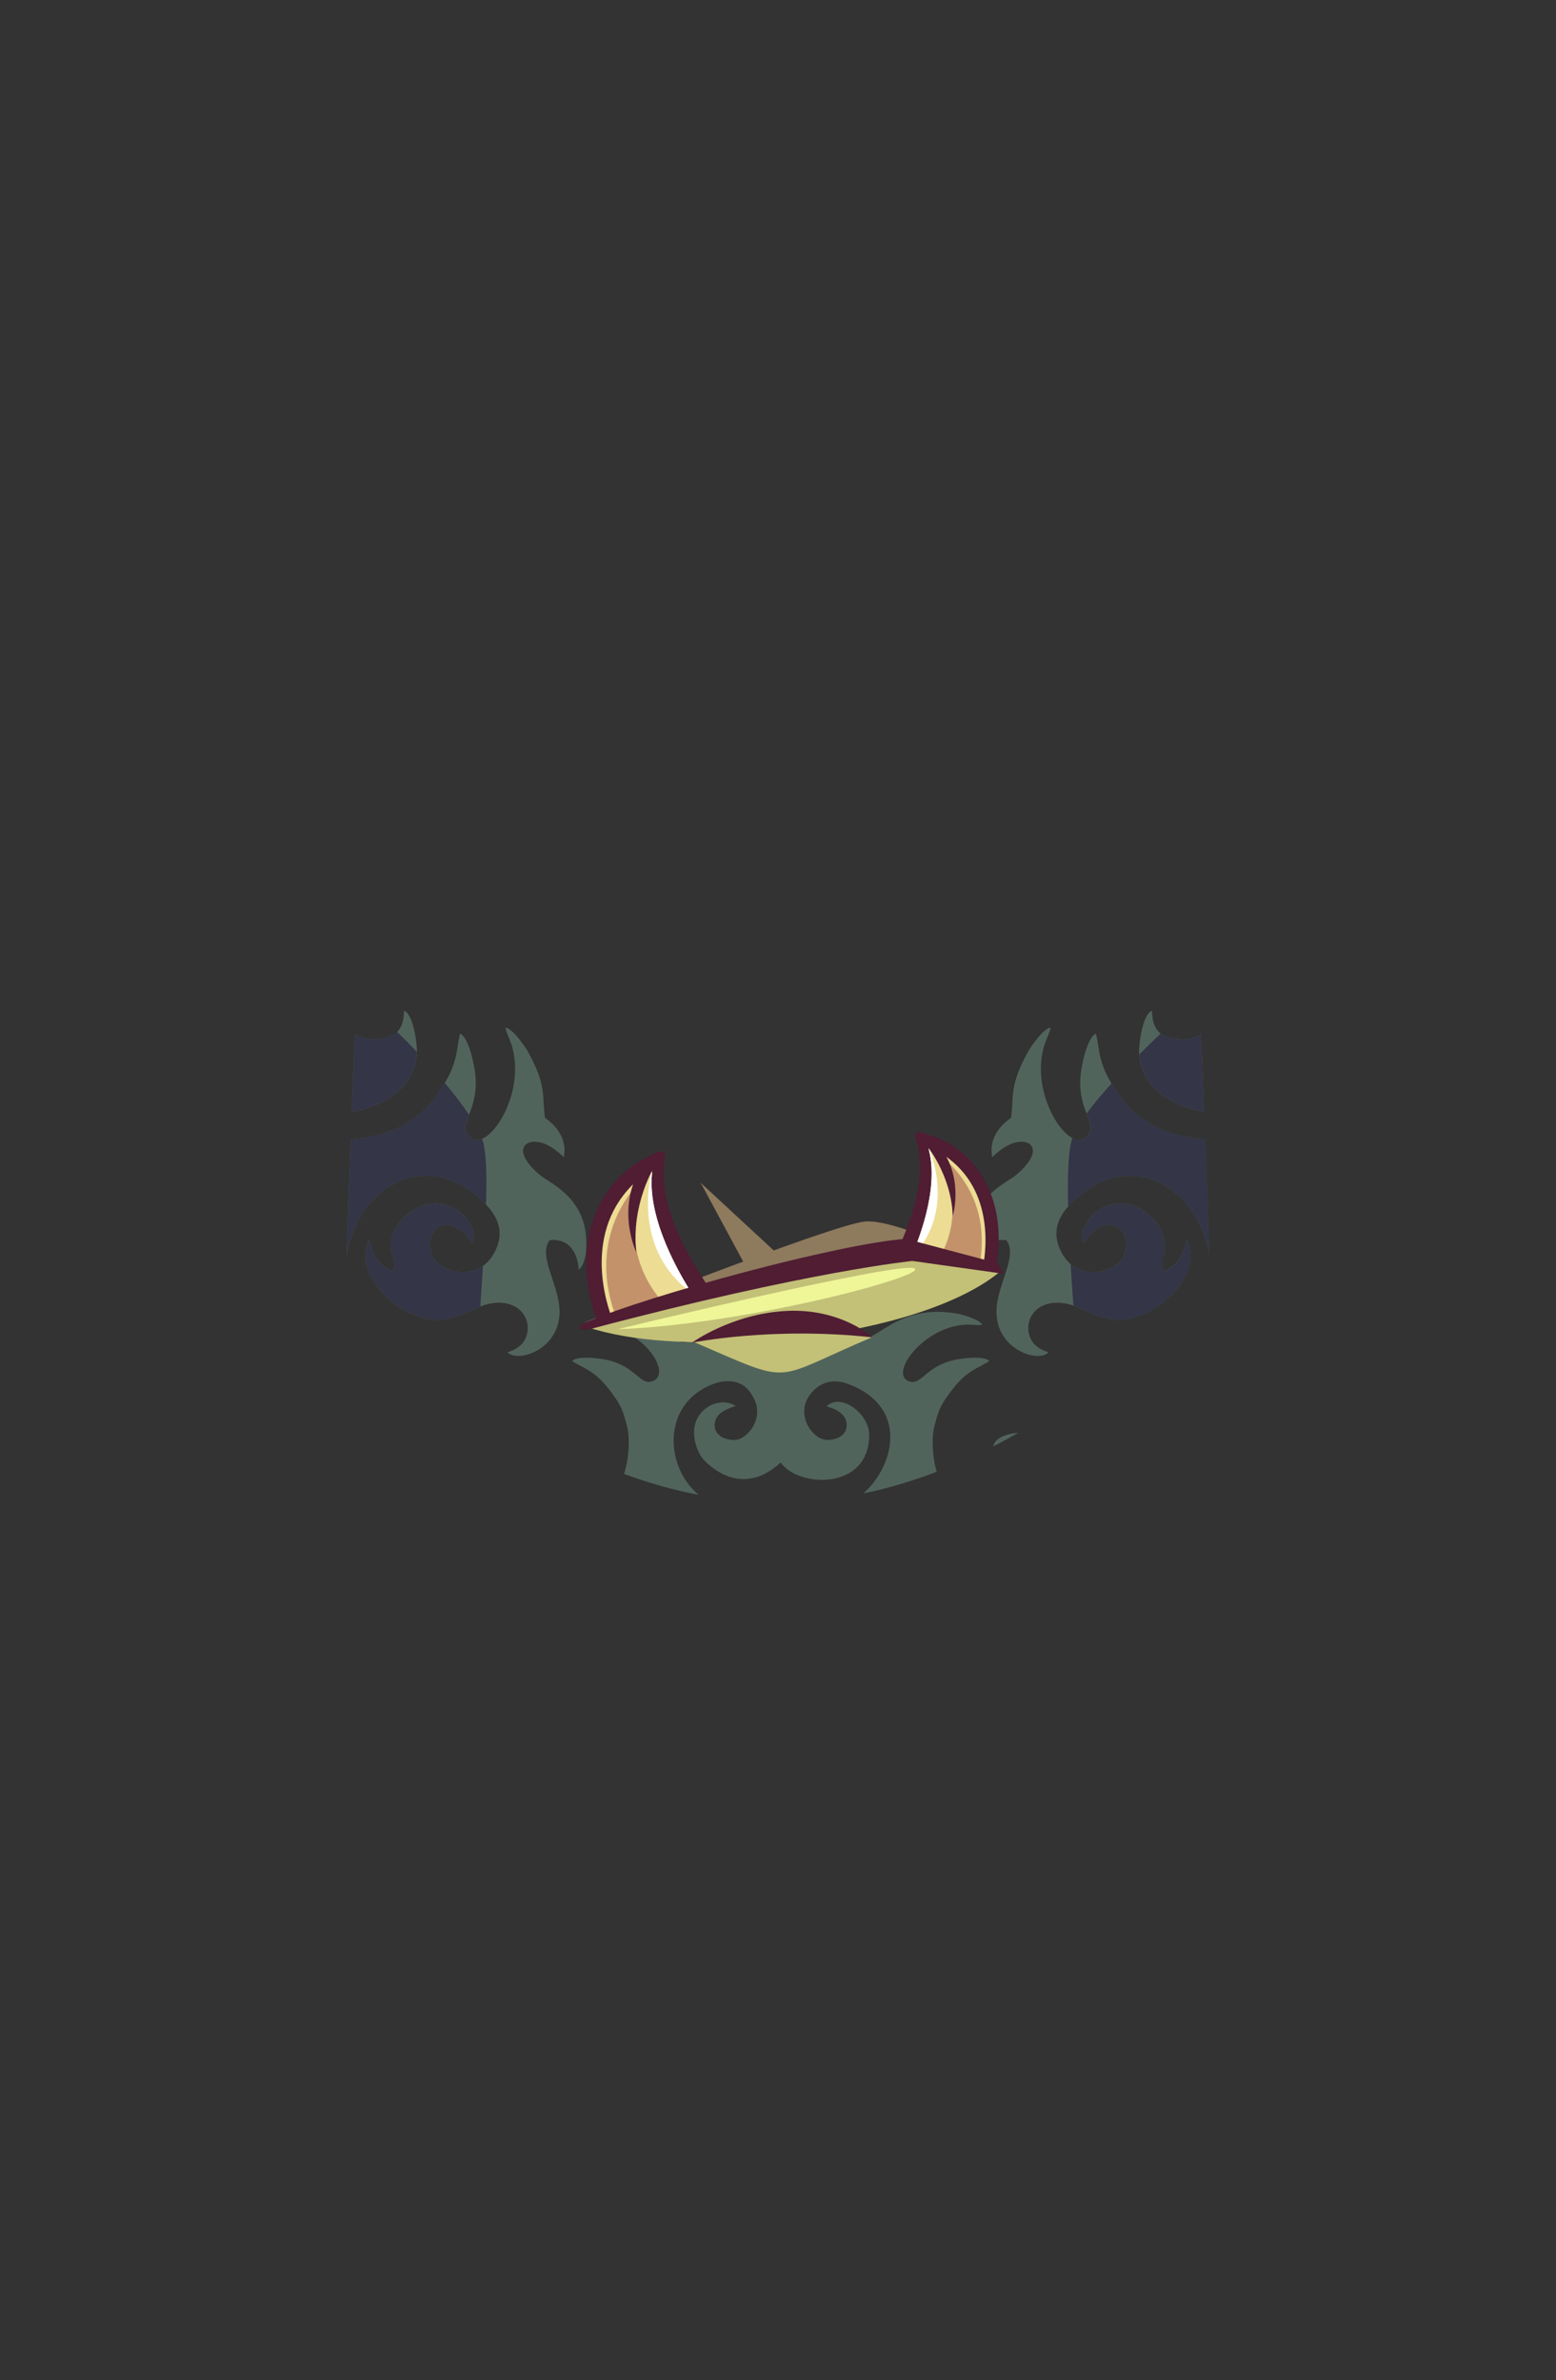 <?xml version="1.0" encoding="UTF-8"?>
<!DOCTYPE svg PUBLIC "-//W3C//DTD SVG 1.1//EN" "http://www.w3.org/Graphics/SVG/1.1/DTD/svg11.dtd">
<!-- Creator: CorelDRAW 2020 (64-Bit) -->
<svg xmlns="http://www.w3.org/2000/svg" xml:space="preserve" width="129.436mm" height="197.988mm" version="1.1" style="shape-rendering:geometricPrecision; text-rendering:geometricPrecision; image-rendering:optimizeQuality; fill-rule:evenodd; clip-rule:evenodd"
viewBox="0 0 432.58 661.69"
 xmlns:xlink="http://www.w3.org/1999/xlink"
 xmlns:xodm="http://www.corel.com/coreldraw/odm/2003">
 <rect x="0" y="0" width="432.58" height="661.69" fill="#333333" stroke="none"/>
 <defs>
  <style type="text/css">
   <![CDATA[
    .fil9 {fill:none}
    .fil1 {fill:#343546}
    .fil3 {fill:#501D33}
    .fil0 {fill:#51645C}
    .fil2 {fill:#8E7A5D}
    .fil6 {fill:#C3926B}
    .fil7 {fill:#C3C077}
    .fil4 {fill:#EDDC93}
    .fil8 {fill:#EEF698}
    .fil5 {fill:white}
   ]]>
  </style>
 </defs>
 <g id="Слой_x0020_1">
  <g id="_2674607128768">
   <g>
    <path class="fil0" d="M194.29 415.62c-9.57,-7.77 -10.42,-25.54 4.12,-30.9 1.17,-0.43 2.42,-0.73 3.71,-0.72 2.44,-0.08 5.35,0.73 7.19,4.31l-0.01 0.01c3.54,5.63 -1.46,12.1 -5.26,12.02 -6.01,-0.14 -6.51,-5.15 -3.8,-7.39 1.22,-1.01 2.87,-1.64 4.34,-2.05 -5.02,-3.1 -12.12,1.34 -11.59,7.81 -0.02,2.18 1.12,5.67 3.02,7.52 6.82,6.65 14.48,6.5 21.03,0.35 4.66,6.97 24.74,8.03 24.6,-7.82 -0.05,-5.59 -7.73,-11.69 -11.87,-7.78 0.2,0.06 0.39,0.11 0.59,0.17l0 0.08c0.03,-0.01 0.06,-0.03 0.1,-0.05 1.2,0.38 2.29,0.86 3.38,1.76 2.71,2.24 2.21,7.25 -3.8,7.39 -4.07,0.1 -9.53,-7.35 -4.36,-13.22 2.6,-2.96 6.08,-3.83 9.98,-2.39 17.37,6.41 12.78,23.17 4.35,30.48 6.8,-1.41 13.59,-3.41 20.39,-6.01 -1.34,-4.77 -1.41,-9.82 -0.55,-13.02 1.19,-4.45 1.65,-5.64 5,-9.99 4.13,-5.36 7.35,-5.88 10.19,-7.78 -1.35,-1.37 -5.93,-0.89 -7.87,-0.63 -9.25,1.22 -10.7,7.05 -13.93,6.39 -6.96,-1.42 3.73,-16.08 16.2,-15.9 1.03,0.02 2.89,0.26 3.62,0.06 -0.59,-1.38 -5.05,-2.75 -6.79,-3.07 -16.96,-3.12 -22.88,8.6 -26.63,6.35 -2.27,-1.37 -7.78,-7.31 -16.12,-5.58 -1.99,0.41 -4.88,1.31 -6.47,2.9 -1.59,-1.59 -4.48,-2.48 -6.47,-2.9 -8.33,-1.73 -13.4,4.21 -15.67,5.58 -7.17,4.31 -9.95,-1.13 -6.6,-2.97 1.62,-0.89 0.77,0.49 2.47,-1.55 -2.75,-1.59 -4.9,-0.16 -7.52,0.32 -3.99,0.73 -5.44,-3.37 -13.99,-1.82 -1.74,0.32 -6.2,1.69 -6.79,3.07 0.73,0.2 2.59,-0.05 3.62,-0.06 12.47,-0.19 21.72,14.14 14.76,15.56 -3.24,0.66 -4.69,-5.17 -13.94,-6.39 -1.94,-0.26 -6.52,-0.74 -7.87,0.63 2.83,1.9 6.06,2.42 10.19,7.78 3.35,4.35 3.82,5.54 5,9.99 0.89,3.33 0.78,8.67 -0.73,13.61 6.95,2.58 13.88,4.52 20.8,5.83zm88.82 -17.28c-3.59,0.29 -6.52,1.52 -7,3.8 2.33,-1.2 4.66,-2.47 7,-3.8zm-66.06 -21.92c-3.27,-0.02 -6.17,-0.17 -7.58,-2.22 1.05,-4.36 4.57,-4.67 6.86,-4.37 -0.06,0.1 -0.11,0.21 -0.16,0.32 0.23,-0.06 0.52,-0.14 0.87,-0.2 0.34,0.07 0.64,0.14 0.86,0.2 -0.05,-0.11 -0.1,-0.21 -0.16,-0.32 2.29,-0.29 5.81,0.01 6.86,4.37 -1.41,2.03 -4.28,2.19 -7.53,2.22z"/>
    <g>
     <path class="fil0" d="M96.38 349.26c2.79,-19.55 23.32,-31.73 39.71,-13.29 2.53,3.13 4.22,7.32 1.15,12.64 -4.83,8.38 -15.71,4.93 -17.21,0.12 -2.21,-7.09 3.45,-9.66 7.15,-7.37 1.88,1.16 2.97,2.59 4.12,4.28 2.25,-4.49 -4.92,-13.38 -13.73,-10.49 -2.56,0.84 -6.2,3.55 -7.62,6.52 -3.29,6.86 0.86,7.23 -0.77,11.73 -5.18,-1.69 -6.11,-7.07 -6.53,-8.73 -5.39,9.95 10.44,24.89 22.28,21.84 3.59,-0.93 4.65,-1.56 7.71,-2.93 5.48,-2.45 10.41,-1.53 12.72,1.55 0.82,1.09 1.3,2.45 1.37,4.03 -0.13,4.73 -3.57,6.1 -5.6,6.8 2.74,3.15 15.66,-0.95 14.33,-12.97 -0.77,-6.95 -5.77,-14.02 -2.65,-18.22 7.09,-0.64 7.97,6.14 8.09,8.26 2.35,-2.18 2.29,-7.14 1.92,-10.22 -1.27,-10.44 -10.24,-14.03 -12.74,-16.15 -7.08,-6.01 -4.89,-9.41 -1.23,-9.23 2.28,0.11 4.64,1.21 7.88,4.26 0.78,-3.84 -0.7,-7.68 -5.23,-10.94 -0.83,-6.04 0.51,-8.92 -4.7,-18.31 -1.06,-1.91 -4.44,-6.6 -6.28,-6.74 0.05,0.94 1.08,3.02 1.5,4.22 5.15,14.53 -7.79,32.85 -12.21,25.27 -2.06,-3.53 4.2,-7.54 1.97,-18.85 -0.47,-2.38 -1.72,-7.93 -3.86,-8.97 -1.1,4.07 -0.44,8.05 -5.08,15.01 -3.77,5.65 -4.98,6.66 -9.72,9.81 -3.44,2.29 -9.44,4.21 -15.62,4.51 -0.51,12.88 -0.98,26.04 -1.1,32.58zm1.4 -40.18c7.22,-1.11 16.99,-5.55 18.09,-15.67 0.28,-2.58 -0.91,-11.55 -3.54,-12.38 -0.09,3.31 -0.93,6.5 -4.91,7.47 -3.74,0.91 -6.65,0.32 -8.73,-1 -0.2,4.74 -0.54,12.75 -0.9,21.58z"/>
     <path class="fil0" d="M336.2 349.26c-2.8,-19.55 -23.32,-31.72 -39.71,-13.29 -2.53,3.13 -4.22,7.32 -1.15,12.64 4.83,8.38 15.71,4.93 17.21,0.12 2.21,-7.09 -3.45,-9.66 -7.15,-7.37 -1.88,1.16 -2.97,2.59 -4.12,4.28 -2.25,-4.49 4.92,-13.38 13.73,-10.49 2.56,0.84 6.2,3.55 7.62,6.52 3.29,6.86 -0.86,7.23 0.77,11.73 5.18,-1.69 6.11,-7.07 6.53,-8.73 5.39,9.95 -10.44,24.89 -22.28,21.84 -3.59,-0.93 -4.65,-1.56 -7.71,-2.93 -5.48,-2.45 -10.41,-1.53 -12.72,1.55 -0.82,1.09 -1.3,2.45 -1.37,4.03 0.13,4.73 3.57,6.1 5.6,6.8 -2.74,3.15 -15.66,-0.95 -14.33,-12.97 0.77,-6.95 5.77,-14.02 2.65,-18.22 -7.09,-0.64 -7.97,6.14 -8.09,8.26 -2.35,-2.18 -2.29,-7.14 -1.92,-10.22 1.27,-10.44 10.24,-14.03 12.74,-16.15 7.08,-6.01 4.89,-9.41 1.23,-9.23 -2.28,0.11 -4.64,1.21 -7.88,4.26 -0.78,-3.84 0.7,-7.68 5.23,-10.94 0.83,-6.04 -0.51,-8.92 4.7,-18.31 1.06,-1.91 4.44,-6.6 6.28,-6.74 -0.05,0.94 -1.08,3.02 -1.5,4.22 -5.15,14.53 7.79,32.85 12.21,25.27 2.06,-3.53 -4.2,-7.54 -1.97,-18.85 0.47,-2.38 1.72,-7.93 3.86,-8.97 1.1,4.07 0.44,8.05 5.08,15.01 3.77,5.65 4.98,6.66 9.72,9.81 3.44,2.29 9.44,4.21 15.62,4.51 0.51,12.88 0.98,26.04 1.1,32.58zm-1.4 -40.17c-7.22,-1.11 -16.99,-5.55 -18.09,-15.67 -0.28,-2.58 0.91,-11.55 3.54,-12.38 0.09,3.31 0.93,6.5 4.91,7.47 3.74,0.91 6.65,0.32 8.73,-1 0.2,4.74 0.54,12.75 0.9,21.58z"/>
    </g>
    <g>
     <path class="fil1" d="M96.38 349.26c2.74,-19.16 22.51,-31.24 38.73,-14.34 0.25,-7.91 0.11,-14.14 -0.83,-17.52 -0.07,-0.26 -0.16,-0.53 -0.26,-0.81 -1.65,0.72 -3.18,0.39 -4.23,-1.42 -0.87,-1.5 -0.25,-3.08 0.59,-5.27 -1.83,-2.73 -4.15,-5.75 -6.74,-8.84 -0.25,0.42 -0.53,0.85 -0.82,1.3 -3.77,5.65 -4.98,6.66 -9.72,9.81 -3.44,2.29 -9.44,4.21 -15.62,4.51l-0.02 0.6 -0.02 0.58 -0 0.03 -0.02 0.6 -0.02 0.6 -0.01 0.35 -0.01 0.25 -0.02 0.6 -0.02 0.6 -0.01 0.13 -0.02 0.47 -0.02 0.6 -0.02 0.51 -0 0.09 -0.02 0.6 -0.02 0.6 -0.18 4.72 -0.01 0.21c-0.31,8.43 -0.56,15.96 -0.63,20.42zm37.86 2.71c-5.34,3.78 -12.97,0.73 -14.21,-3.23 -2.21,-7.09 3.45,-9.66 7.15,-7.37 1.88,1.16 2.97,2.59 4.12,4.28 2.25,-4.49 -4.92,-13.38 -13.73,-10.49 -2.56,0.84 -6.2,3.55 -7.62,6.52 -3.29,6.86 0.86,7.23 -0.77,11.73 -5.18,-1.69 -6.11,-7.07 -6.53,-8.73 -5.39,9.95 10.44,24.89 22.28,21.84 3.59,-0.93 4.65,-1.56 7.71,-2.93 0.3,-0.13 0.6,-0.26 0.9,-0.37 0.25,-3.84 0.49,-7.6 0.72,-11.23zm-23.83 -65.08c1.82,1.76 3.67,3.62 5.49,5.54 0,0.38 -0.01,0.72 -0.04,0.98 -1.09,10.12 -10.87,14.56 -18.09,15.67l0.02 -0.41 0.01 -0.23 0.01 -0.18 0.02 -0.41 0.03 -0.82 0 -0.11 0.01 -0.3 0.02 -0.41 0.02 -0.4 0.02 -0.4 0 -0 0.02 -0.4 0.02 -0.4 0.03 -0.79 0.02 -0.39 0.02 -0.39 0.02 -0.39 0.01 -0.17 0.01 -0.22 0.02 -0.38 0.02 -0.38 0.02 -0.38 0 -0.06 0.01 -0.32 0.02 -0.38 0.02 -0.37 0.09 -2.18 0.01 -0.35 0.01 -0.35 0 -0.11 0.01 -0.24 0.01 -0.35 0.01 -0.34 0.01 -0.34 0 -0.01 0.01 -0.33 0.01 -0.33 0.04 -0.98 0.01 -0.32 0.01 -0.32 0.01 -0.15 0.01 -0.17 0.01 -0.31 0.01 -0.3 0.04 -0.89 0.01 -0.29 0.01 -0.26 0 -0.03 0.01 -0.28 0.01 -0.28 0.01 -0.27 0.01 -0.17 0 -0.1 0.01 -0.27 0.01 -0.26 0.01 -0.26 0 -0.09 0.01 -0.16 0.01 -0.25 0.01 -0.24 0.01 -0.24 0 -0.02 0.01 -0.22 0.01 -0.23 0.01 -0.22c2.08,1.32 4.99,1.92 8.73,1 1.31,-0.32 2.29,-0.88 3,-1.61z"/>
     <path class="fil1" d="M336.2 349.26c-2.77,-19.37 -22.95,-31.5 -39.26,-13.77 -0.19,-8.38 0.04,-15.04 0.99,-18.47 0.06,-0.21 0.13,-0.43 0.21,-0.64 1.82,0.98 3.53,0.75 4.67,-1.2 0.92,-1.57 0.18,-3.25 -0.72,-5.62 1.9,-2.59 4.29,-5.43 6.95,-8.36 0.23,0.38 0.48,0.76 0.74,1.16 3.77,5.65 4.98,6.66 9.72,9.81 3.44,2.29 9.44,4.21 15.62,4.51l0.09 2.42 0.01 0.35 0.01 0.25 0.02 0.6 0.02 0.6 0.01 0.13c0.11,2.77 0.21,5.51 0.31,8.17l0.02 0.58c0.06,1.7 0.12,3.37 0.18,4.97l0 0.06c0.09,2.52 0.17,4.9 0.23,7.06l0.01 0.46c0.05,1.82 0.1,3.48 0.13,4.93l0.01 0.36 0.03 1.34 0.01 0.31zm-38.55 2.17c5.35,4.58 13.61,1.45 14.91,-2.69 2.21,-7.09 -3.45,-9.66 -7.15,-7.37 -1.88,1.16 -2.97,2.59 -4.12,4.28 -2.25,-4.49 4.92,-13.38 13.73,-10.49 2.56,0.84 6.2,3.55 7.62,6.52 3.29,6.86 -0.86,7.23 0.77,11.73 5.18,-1.69 6.11,-7.07 6.53,-8.73 5.39,9.95 -10.44,24.89 -22.28,21.84 -3.59,-0.93 -4.65,-1.56 -7.71,-2.93 -0.52,-0.23 -1.03,-0.43 -1.53,-0.6 -0.29,-3.91 -0.55,-7.79 -0.78,-11.54zm19.05 -58.24c1.99,-2 4.01,-3.97 5.97,-5.85 0.65,0.52 1.47,0.92 2.51,1.17 3.74,0.91 6.65,0.32 8.73,-1l0.15 3.55 0 0.03 0.21 4.99 0.01 0.34 0.01 0.35 0.13 3.24 0.02 0.37 0.02 0.37 0.01 0.32 0.03 0.82 0.02 0.38 0.01 0.22 0.01 0.17 0.02 0.39 0.02 0.39 0.02 0.39 0.03 0.79 0.02 0.4 0.02 0.4 0 0 0.02 0.4 0.02 0.4 0.02 0.41 0.01 0.3 0 0.11 0.03 0.82 0.02 0.41 0.01 0.18 0.01 0.23 0.02 0.41c-7.22,-1.11 -16.99,-5.55 -18.09,-15.67 -0.01,-0.07 -0.01,-0.15 -0.02,-0.23z"/>
    </g>
    <path id="_118827744" class="fil2" d="M162.38 367.7c0,0 68.93,-27.25 78.05,-28.1 9.12,-0.85 34.82,12.32 34.82,12.32l-26.38 -4.93c0,0 -76.21,17.46 -86.48,20.72z"/>
    <g>
     <path id="_118827672" class="fil3" d="M248.32 350.41c2.14,-4.99 10.65,-21.62 6.18,-34.19 -0.57,-2.15 1.85,-1.31 3.24,-0.87 1.73,0.54 3.61,1.28 4.35,1.63 8.53,4.1 18.91,15.6 14.51,37.35 -2.72,0.91 -8.61,3.1 -14.73,2.59 -4.56,-0.38 -10.53,-2.92 -13.55,-6.5z"/>
     <path id="_118827600" class="fil4" d="M253.28 349.62c1.8,-4.18 7.8,-18.66 4.99,-29.78 -0.1,-0.9 -0.24,-1.14 0.88,-0.58 17.42,8.65 15.2,27.67 14.08,33.23 -3.98,1.34 -11.54,3.96 -19.94,-2.87z"/>
     <path id="_118827528" class="fil5" d="M253.28 349.62c1.8,-4.18 7.8,-18.66 4.99,-29.78 -0.04,-0.35 -0.08,-0.6 -0.06,-0.74 1.3,3.13 6.95,18.76 -4.92,30.53l-0.01 -0.01z"/>
     <path id="_118827456" class="fil6" d="M259.41 319.87c0,0 17.07,9.72 12.88,32.03 0,0 -5.51,2.68 -12.75,0.23 0,0 11.93,-14.12 -0.12,-32.25z"/>
     <path id="_118827384" class="fil3" d="M257.32 318.13c0,0 7.04,8.03 7.57,19.86 0,0 3.31,-10.73 -3.99,-19.7l-2.39 -1.31 -1.19 1.14z"/>
    </g>
    <g>
     <path id="_118827288" class="fil3" d="M197.94 359.35c-3.32,-5.3 -15.93,-22.72 -13.05,-37.8 0.27,-2.54 -2.34,-1.16 -3.85,-0.42 -1.88,0.92 -3.88,2.09 -4.66,2.62 -8.98,6.17 -18.76,21.08 -9.92,45.04 3.26,0.56 10.34,2.01 17.22,0.35 5.11,-1.24 11.47,-5.18 14.27,-9.79z"/>
     <path id="_118827216" class="fil4" d="M192.17 359.32c-2.78,-4.44 -12.16,-19.85 -10.92,-33 -0.05,-1.04 0.07,-1.34 -1.1,-0.51 -18.3,12.91 -12.42,34.16 -10.16,40.29 4.77,0.82 13.82,2.47 22.18,-6.78z"/>
     <path id="_118827144" class="fil5" d="M192.17 359.32c-2.78,-4.44 -12.16,-19.85 -10.92,-33 -0.02,-0.4 -0.01,-0.69 -0.07,-0.85 -0.93,3.79 -4.6,22.57 10.98,33.86l0.01 -0.01z"/>
     <path id="_118827072" class="fil6" d="M179.94 326.55c0,0 -17.7,14.07 -9,38.7 0,0 6.74,2.08 14.55,-1.99 0,0 -16.06,-13.96 -5.55,-36.71z"/>
     <path id="_118827000" class="fil3" d="M182.01 324.21c0,0 -6.6,10.38 -5.11,23.93 0,0 -5.66,-11.63 1.06,-23.11l2.49 -1.91 1.56 1.09z"/>
    </g>
    <path id="_269463392" class="fil7" d="M162.91 368.86c0,0 63.39,-19.17 89.31,-21.87l25.86 6.5c-13.63,11.31 -41.72,17.81 -65.07,19.19 -20.04,1.19 -37.02,0.49 -50.1,-3.82z"/>
    <path id="_123359784" class="fil3" d="M163.2 367.52c16.59,-7.26 70.41,-21.89 88.66,-23.09l25.55 6.78 1.59 2.92 -25.35 -3.56c0,0 -28.71,2.8 -89.01,18.79 -2.77,0.73 -5.66,0 -1.44,-1.84z"/>
    <polygon id="_123360096" class="fil2" points="207.5,352.39 194.8,328.85 216.36,348.81 "/>
    <path id="_123360240" class="fil8" d="M171.57 369.57c0,0 77.06,-18.64 82.48,-16.99 5.42,1.65 -45.69,15.61 -82.48,16.99z"/>
    <path id="_118827816" class="fil7" d="M192.8 373.06c28.46,12.19 20.89,10.89 49.69,-1.31 0,0 -15.78,-5.05 -21.23,-4.85 -5.45,0.2 -28.46,6.16 -28.46,6.16z"/>
    <path id="_123359448" class="fil3" d="M192.34 373.3c0,0 22.29,-4.57 50.28,-1.48 0,0 -8.72,-8.12 -23.94,-7.36 -15.23,0.76 -26.33,8.84 -26.33,8.84z"/>
   </g>
   <rect id="_283858840" class="fil9" y="0" width="432.58" height="661.69"/>
  </g>
 </g>
</svg>
